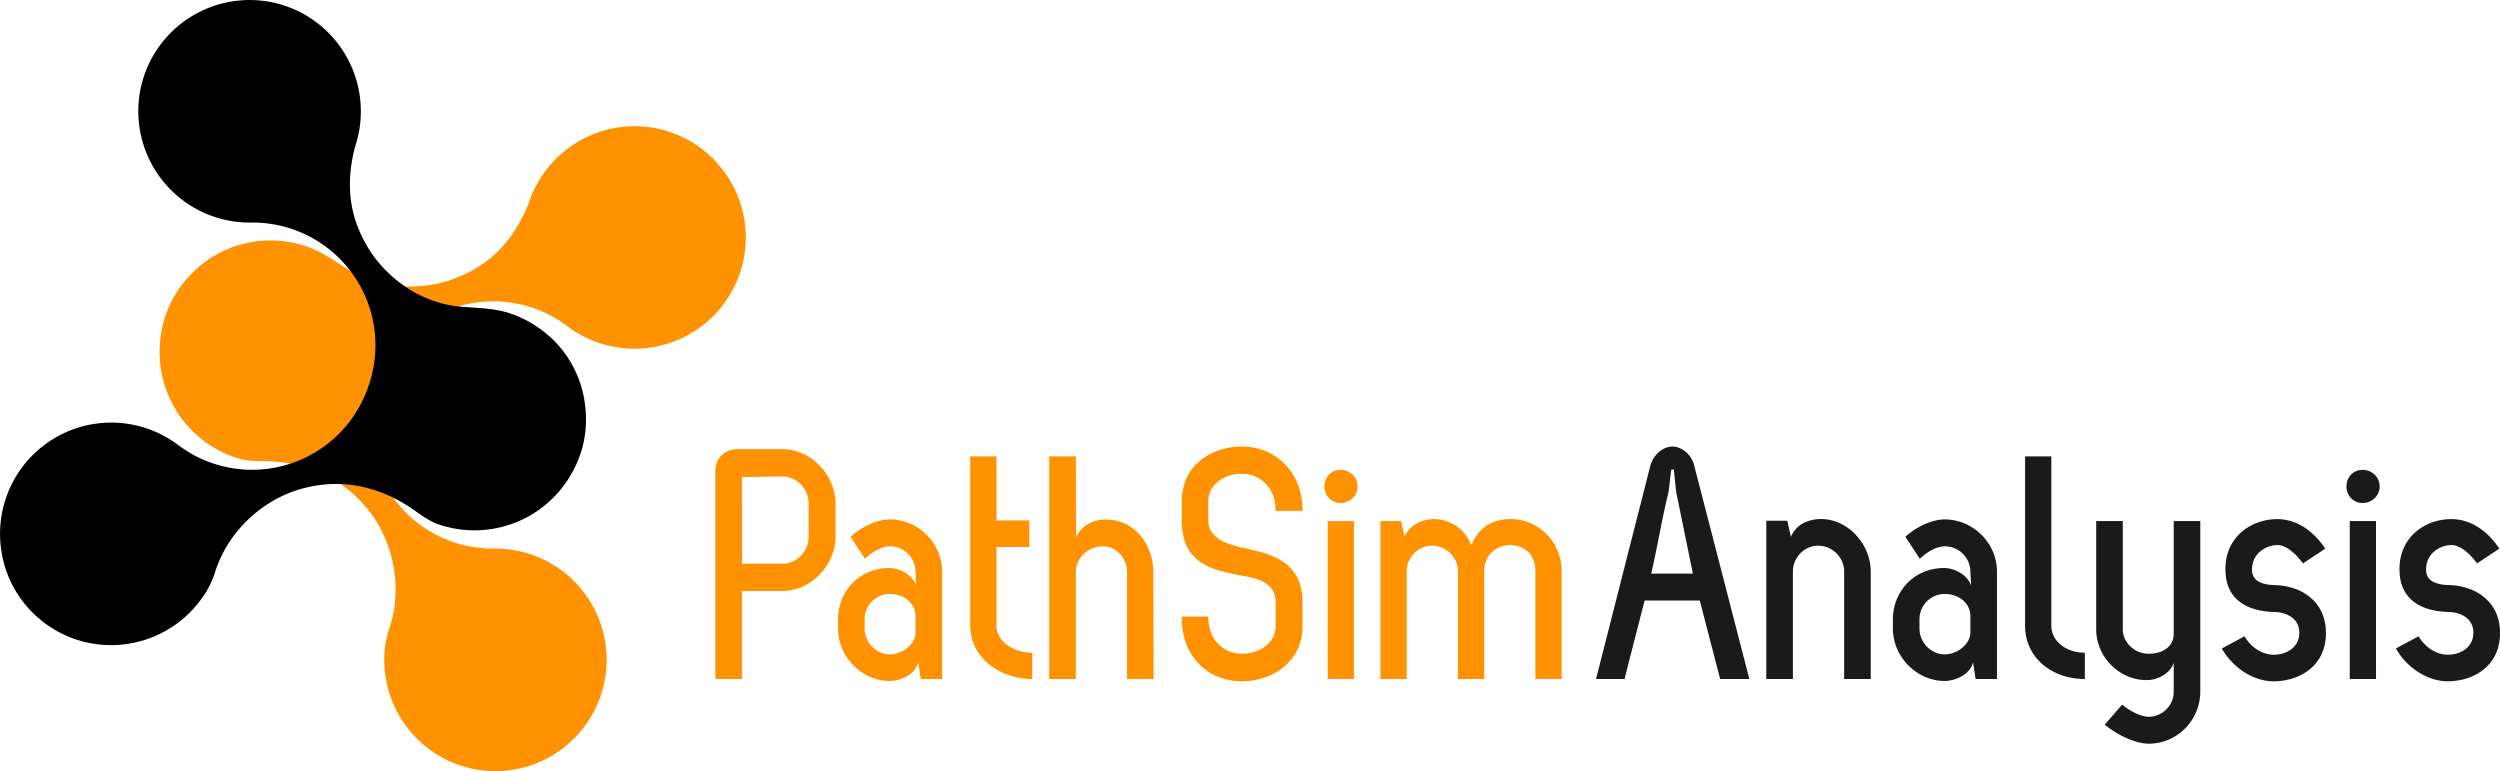 <svg xmlns="http://www.w3.org/2000/svg" xml:space="preserve" width="491.634" height="151.645" viewBox="0 0 130.078 40.123">
    <path d="M1394.774 135.295a5.796 5.796 0 0 0-7.307 3.694l-.01.02c-.794 1.99-2.068 3.32-4.125 4.02-1.292.41-2.725.43-3.98.019a6 6 0 0 1-1.493-.723c-.639-.392-1.264-.839-2.013-1.085a5.8 5.8 0 0 0-1.848-.287 5.67 5.67 0 0 0-4.076 1.723 5.65 5.65 0 0 0-1.626 3.379 5.79 5.79 0 0 0 3.936 6.2c.754.248 1.235.121 2.248.225a7.3 7.3 0 0 1 1.686.38c1.268.45 2.307 1.237 3.123 2.346 1.205 1.668 1.58 3.951.928 5.903a4.8 4.8 0 0 0-.273 1.707 5.79 5.79 0 0 0 3.98 5.458 5.7 5.7 0 0 0 1.848.287 5.75 5.75 0 0 0 4.076-1.73 5.787 5.787 0 0 0-4.14-9.849l-.12.001a6.384 6.384 0 0 1-5.182-2.652 6.39 6.39 0 0 1-.88-5.755l.052-.154a6.386 6.386 0 0 1 9.896-3.006 5.795 5.795 0 0 0 8.992-2.816 5.795 5.795 0 0 0-3.696-7.306z" style="fill:#ff9200;fill-opacity:1;stroke-width:.228;stroke-linecap:round;paint-order:stroke fill markers;stop-color:#000" transform="translate(-1359.95 -128.439)"/>
    <path d="M1374.743 128.728a5.796 5.796 0 0 1 3.695 7.306l-.01.02c-.54 2.073-.303 3.9.94 5.683.798 1.095 1.94 1.962 3.194 2.374.543.178 1.05.275 1.631.303.747.062 1.515.073 2.264.32a5.8 5.8 0 0 1 1.659.863 5.67 5.67 0 0 1 2.261 3.804c.19 1.31-.05 2.57-.692 3.685a5.79 5.79 0 0 1-6.846 2.66c-.753-.247-1.066-.633-1.943-1.15a7.3 7.3 0 0 0-1.584-.694c-1.287-.39-2.59-.371-3.905.038-1.96.63-3.615 2.247-4.246 4.205a4.8 4.8 0 0 1-.793 1.537 5.79 5.79 0 0 1-6.44 2.036 5.7 5.7 0 0 1-1.659-.864 5.75 5.75 0 0 1-2.257-3.809 5.786 5.786 0 0 1 9.172-5.479l.096.073a6.384 6.384 0 0 0 5.746.935 6.39 6.39 0 0 0 4.118-4.114l.051-.154a6.385 6.385 0 0 0-6.189-8.286 5.795 5.795 0 0 1-5.573-7.597 5.795 5.795 0 0 1 7.307-3.695z" style="fill:#000;fill-opacity:1;stroke-width:.228;stroke-linecap:round;paint-order:stroke fill markers;stop-color:#000" transform="translate(-1359.95 -128.439)"/>
    <g stroke="none" aria-label="PathSimAnalysis" style="fill:#ff9200;stroke-width:.178;stroke-linecap:round;stroke-linejoin:round;paint-order:stroke fill markers">
        <path d="M1398.264 151.809c-.564 0-1.093.461-1.093 1.11v10.85h1.383v-4.58h2.102c1.503 0 2.768-1.35 2.768-2.836v-1.708c0-1.486-1.265-2.836-2.768-2.836zm.29 1.452 2.102-.034c.752 0 1.367.65 1.367 1.418v1.708c0 .786-.615 1.418-1.367 1.418h-2.101zm7.699 10.61c.427 0 1.298-.257 1.469-.974l.137.871h1.11v-5.587c0-1.503-1.264-2.716-2.716-2.716-.667 0-1.47.376-2.05.905l.751 1.145c.461-.444.957-.65 1.299-.65a1.33 1.33 0 0 1 1.332 1.316l.034.718c-.188-.547-.854-.905-1.4-.905-1.572 0-2.666 1.23-2.666 2.665v.478c0 1.47 1.23 2.734 2.7 2.734m-1.316-2.734v-.478c0-.735.598-1.316 1.316-1.316.734 0 1.332.479 1.332 1.162v.837c0 .615-.683 1.145-1.332 1.145-.718 0-1.316-.615-1.316-1.35m6.861-5.62v-3.332h-1.367V161c0 1.623 1.504 2.768 3.23 2.768v-1.367c-1.009 0-1.863-.615-1.863-1.4v-4.1h1.708v-1.385zm5.477 1.349c.752-.034 1.316.615 1.316 1.35v5.552h1.383l-.017-5.552c0-1.453-1.008-2.87-2.682-2.734-.512.034-1.127.376-1.332.923l-.017-4.22h-1.384v11.583h1.384v-5.552c0-.735.615-1.316 1.35-1.35zm4.162-2.324v.991c.017 2.204 1.52 2.546 3.007 2.836.922.154 1.879.376 1.879 1.401V161c0 .94-.889 1.453-1.76 1.453-.888 0-1.743-.65-1.743-1.93h-1.383c-.017 2.22 1.503 3.365 3.126 3.365 1.555 0 3.16-.974 3.16-2.888v-1.23c0-2.084-1.605-2.511-2.99-2.802-.836-.17-1.913-.495-1.913-1.435v-.99c0-.94.872-1.453 1.76-1.453.872 0 1.743.667 1.743 1.93h1.4c0-2.203-1.588-3.348-3.143-3.348-1.606 0-3.143.974-3.143 2.87m8.261-1.657c-.444 0-.837.342-.837.872 0 .495.393.854.837.854.462 0 .889-.359.889-.854 0-.53-.427-.872-.889-.872m.7 2.665h-1.366v8.218h1.367zm2.744 2.614c0-.717.581-1.332 1.316-1.332.752 0 1.35.615 1.35 1.332v5.604h1.366v-5.604c0-1.776 2.683-1.862 2.666 0v5.604h1.366v-5.604c0-1.52-1.195-2.716-2.665-2.716-.786 0-1.623.307-2.033 1.367-.427-1.06-1.333-1.384-2.016-1.367-.495.017-1.128.24-1.47.905l-.17-.803h-1.076v8.218h1.366z" style="text-align:center;text-anchor:middle;stroke:none" transform="translate(-1359.95 -128.439)"/>
        <path d="M1449.451 163.768h1.52l-2.887-11.173c-.153-.547-.683-.923-1.11-.923-.444 0-.94.342-1.145.957l-2.836 11.14h1.486c.154-.633.376-1.487 1.043-4.084h2.87zm-3.588-5.484c.325-1.367.564-2.887.906-4.254l.137-1.162h.136l.12 1.162.871 4.254zm8.69-1.452c.734 0 1.35.615 1.35 1.332v5.604h1.383v-5.604c0-1.418-1.23-2.802-2.716-2.716-.462.034-1.128.205-1.436.922l-.188-.837h-1.093v8.235h1.384v-5.604c0-.717.598-1.332 1.315-1.332m6.587 7.039c.427 0 1.298-.257 1.47-.974l.136.871h1.11v-5.587c0-1.503-1.264-2.716-2.716-2.716-.666 0-1.47.376-2.05.905l.752 1.145c.46-.444.956-.65 1.298-.65a1.33 1.33 0 0 1 1.333 1.316l.034.718c-.188-.547-.855-.905-1.401-.905-1.572 0-2.665 1.23-2.665 2.665v.478c0 1.47 1.23 2.734 2.699 2.734m-1.316-2.734v-.478c0-.735.598-1.316 1.316-1.316.735 0 1.333.479 1.333 1.162v.837c0 .615-.684 1.145-1.333 1.145-.718 0-1.316-.615-1.316-1.35m6.861-.137v-8.815h-1.366V161c0 1.623 1.35 2.768 3.109 2.768v-1.367c-.99 0-1.743-.615-1.743-1.4m7.75 3.434v-8.884h-1.384v5.878c0 .666-.598 1.025-1.281 1.025-.718.017-1.367-.564-1.367-1.265v-5.638h-1.384v5.638c0 1.487 1.298 2.717 2.75 2.631.342-.017 1.06-.256 1.282-.888v1.503c0 .718-.598 1.299-1.299 1.299-.358 0-.905-.24-1.383-.632l-.906 1.042c.683.564 1.623.99 2.29.99 1.435 0 2.665-1.16 2.682-2.699m6.502-7.448c-.7-1.06-1.623-1.538-2.494-1.538-1.367 0-2.717.94-2.7 2.614 0 1.589 1.145 2.187 2.563 2.22.666.018 1.281.36 1.281 1.077 0 .752-.65 1.145-1.332 1.145-.53 0-1.128-.308-1.521-.957l-1.179.632c.632 1.11 1.76 1.709 2.683 1.709 1.366 0 2.75-.803 2.733-2.529 0-1.64-1.298-2.443-2.648-2.477-.666-.017-1.213-.205-1.196-.82 0-.359.137-.632.308-.82a1.42 1.42 0 0 1 1.025-.444c.375 0 .87.341 1.315.956zm1.94-4.1c-.444 0-.837.34-.837.87 0 .496.393.855.837.855.462 0 .889-.359.889-.854 0-.53-.427-.872-.889-.872m.7 2.664h-1.366v8.218h1.367zm6.418 1.436c-.7-1.06-1.623-1.538-2.495-1.538-1.367 0-2.716.94-2.7 2.614 0 1.589 1.146 2.187 2.564 2.22.666.018 1.28.36 1.28 1.077 0 .752-.648 1.145-1.332 1.145-.53 0-1.127-.308-1.52-.957l-1.18.632c.633 1.11 1.76 1.709 2.683 1.709 1.367 0 2.75-.803 2.734-2.529 0-1.64-1.299-2.443-2.648-2.477-.667-.017-1.213-.205-1.196-.82 0-.359.136-.632.307-.82a1.42 1.42 0 0 1 1.025-.444c.376 0 .872.341 1.316.956z" style="text-align:center;text-anchor:middle;fill:#1a1a1a;stroke:none" transform="translate(-1359.95 -128.439)"/>
    </g>
</svg>
